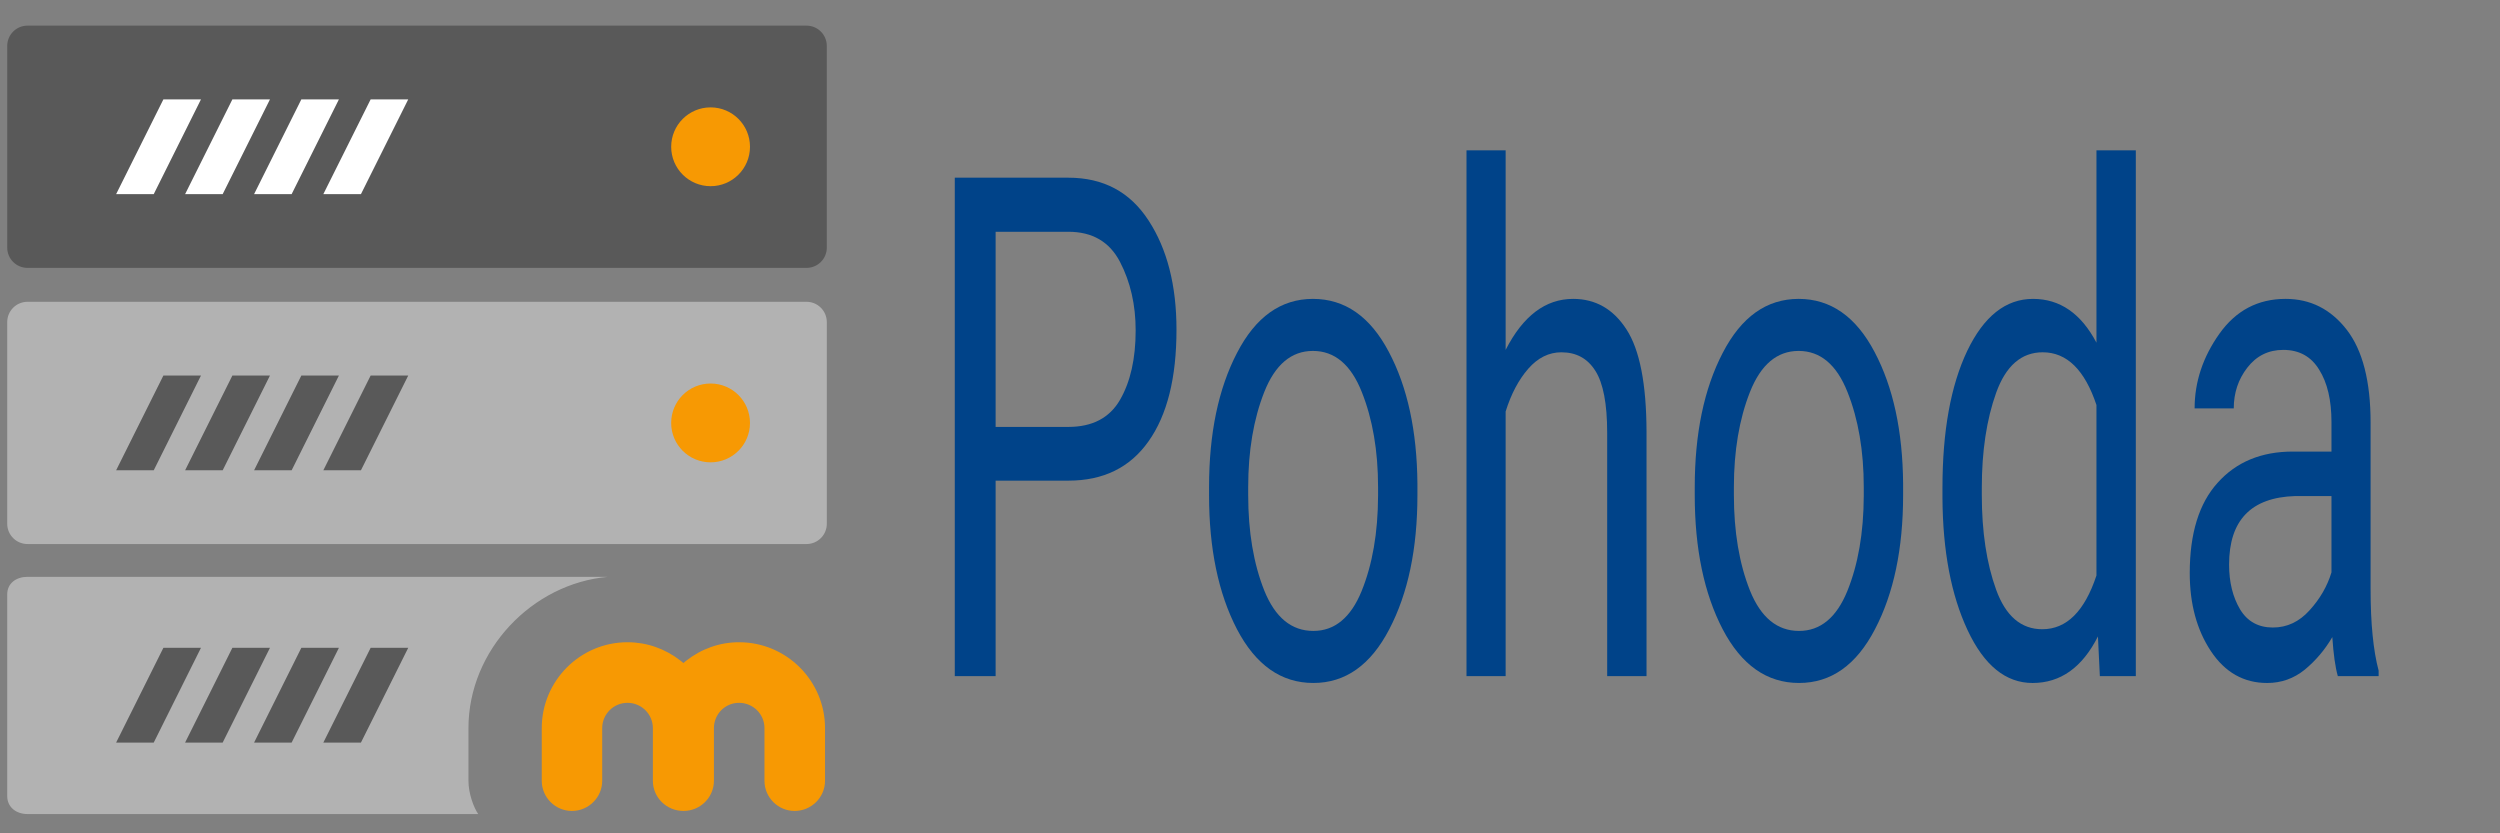 <?xml version="1.0" encoding="UTF-8" standalone="no"?>
<svg
   sodipodi:docname="mServer.svg"
   inkscape:version="1.2.2 (b0a8486541, 2022-12-01)"
   id="svg8"
   version="1.1"
   viewBox="0 0 300 100"
   height="100mm"
   width="300mm"
   xmlns:inkscape="http://www.inkscape.org/namespaces/inkscape"
   xmlns:sodipodi="http://sodipodi.sourceforge.net/DTD/sodipodi-0.dtd"
   xmlns="http://www.w3.org/2000/svg"
   xmlns:svg="http://www.w3.org/2000/svg"
   xmlns:rdf="http://www.w3.org/1999/02/22-rdf-syntax-ns#"
   xmlns:cc="http://creativecommons.org/ns#"
   xmlns:dc="http://purl.org/dc/elements/1.1/">
  <rect x="0" y="0" width="300" height="100" fill="#808080" stroke="none"/>
  <defs
     id="defs2">
    <inkscape:path-effect
       effect="perspective-envelope"
       up_left_point="-22.86,140.159"
       up_right_point="-20.134,140.176"
       down_left_point="-28.513,155.95"
       down_right_point="-14.537,155.95"
       id="path-effect794"
       is_visible="true"
       lpeversion="1"
       deform_type="perspective"
       horizontal_mirror="false"
       vertical_mirror="true"
       overflow_perspective="true" />
    <clipPath
       id="clipPath3444">
      <path
         id="path3446"
         d="M 11.52,162 C 11.52,81.677 135.307,16.56 288,16.56 440.693,16.56 564.48,81.678 564.48,162 564.48,242.322 440.693,307.44 288,307.44 135.307,307.44 11.52,242.32 11.52,162" />
    </clipPath>
    <radialGradient
       id="radialGradient3452"
       cx="0"
       cy="0"
       r="1"
       fx="0"
       fy="0"
       gradientTransform="matrix(363.06,0,0,-363.06,177.52,256.31)"
       gradientUnits="userSpaceOnUse"
       spreadMethod="pad">
      <stop
         id="stop3454"
         offset="0"
         stop-color="#aeb2d5" />
      <stop
         id="stop3456"
         offset="0.3"
         stop-color="#aeb2d5" />
      <stop
         id="stop3458"
         offset="0.75"
         stop-color="#484c89" />
      <stop
         id="stop3460"
         offset="1"
         stop-color="#484c89" />
    </radialGradient>
    <clipPath
       id="clipPath3468">
      <path
         id="path3470"
         d="M 0,324 H 576 V 0 H 0 Z" />
    </clipPath>
    <filter
       style="color-interpolation-filters:sRGB"
       inkscape:label="Drop Shadow"
       id="filter4622"
       x="-0.122"
       y="-0.211"
       width="1.294"
       height="1.509">
      <feFlood
         flood-opacity="0.498"
         flood-color="rgb(0,0,0)"
         result="flood"
         id="feFlood4612" />
      <feComposite
         in="flood"
         in2="SourceGraphic"
         operator="in"
         result="composite1"
         id="feComposite4614" />
      <feGaussianBlur
         in="composite1"
         stdDeviation="6"
         result="blur"
         id="feGaussianBlur4616" />
      <feOffset
         dx="6"
         dy="6"
         result="offset"
         id="feOffset4618" />
      <feComposite
         in="SourceGraphic"
         in2="offset"
         operator="over"
         result="fbSourceGraphic"
         id="feComposite4620" />
      <feColorMatrix
         result="fbSourceGraphicAlpha"
         in="fbSourceGraphic"
         values="0 0 0 -1 0 0 0 0 -1 0 0 0 0 -1 0 0 0 0 1 0"
         id="feColorMatrix4624" />
      <feFlood
         id="feFlood4626"
         flood-opacity="0.498"
         flood-color="rgb(0,0,0)"
         result="flood"
         in="fbSourceGraphic" />
      <feComposite
         in2="fbSourceGraphic"
         id="feComposite4628"
         in="flood"
         operator="in"
         result="composite1" />
      <feGaussianBlur
         id="feGaussianBlur4630"
         in="composite1"
         stdDeviation="6"
         result="blur" />
      <feOffset
         id="feOffset4632"
         dx="6"
         dy="6"
         result="offset" />
      <feComposite
         in2="offset"
         id="feComposite4634"
         in="fbSourceGraphic"
         operator="over"
         result="fbSourceGraphic" />
      <feColorMatrix
         result="fbSourceGraphicAlpha"
         in="fbSourceGraphic"
         values="0 0 0 -1 0 0 0 0 -1 0 0 0 0 -1 0 0 0 0 1 0"
         id="feColorMatrix4636" />
      <feFlood
         id="feFlood4638"
         flood-opacity="0.498"
         flood-color="rgb(0,0,0)"
         result="flood"
         in="fbSourceGraphic" />
      <feComposite
         in2="fbSourceGraphic"
         id="feComposite4640"
         in="flood"
         operator="in"
         result="composite1" />
      <feGaussianBlur
         id="feGaussianBlur4642"
         in="composite1"
         stdDeviation="6"
         result="blur" />
      <feOffset
         id="feOffset4644"
         dx="6"
         dy="6"
         result="offset" />
      <feComposite
         in2="offset"
         id="feComposite4646"
         in="fbSourceGraphic"
         operator="over"
         result="composite2" />
    </filter>
    <filter
       style="color-interpolation-filters:sRGB"
       inkscape:label="Blur"
       id="filter2058">
      <feGaussianBlur
         stdDeviation="10.563 0.01"
         result="fbSourceGraphic"
         id="feGaussianBlur2056" />
      <feColorMatrix
         result="fbSourceGraphicAlpha"
         in="fbSourceGraphic"
         values="0 0 0 -1 0 0 0 0 -1 0 0 0 0 -1 0 0 0 0 1 0"
         id="feColorMatrix2060" />
      <feGaussianBlur
         id="feGaussianBlur2062"
         stdDeviation="10.563 0.01"
         result="blur"
         in="fbSourceGraphic" />
    </filter>
    <linearGradient
       id="XMLID_1_"
       gradientUnits="userSpaceOnUse"
       x1="168.036"
       y1="168.21"
       x2="83.15"
       y2="83.324">
      <stop
         offset="0"
         style="stop-color:#6D7BB0"
         id="stop164" />
      <stop
         offset="1"
         style="stop-color:#99ACD2"
         id="stop165" />
    </linearGradient>
    <linearGradient
       id="XMLID_2_"
       gradientUnits="userSpaceOnUse"
       x1="168.718"
       y1="174.636"
       x2="83.832"
       y2="89.75">
      <stop
         offset="0"
         style="stop-color:#6D7BB0"
         id="stop171" />
      <stop
         offset="1"
         style="stop-color:#99ACD2"
         id="stop172" />
    </linearGradient>
    <linearGradient
       id="XMLID_3_"
       gradientUnits="userSpaceOnUse"
       x1="126.98"
       y1="130.992"
       x2="233.562"
       y2="237.576"
       gradientTransform="matrix(0.993,-0.119,-0.056,1.014,7.756,8.876)">
      <stop
         offset="0"
         style="stop-color:#D8E1ED"
         id="stop178" />
      <stop
         offset="1"
         style="stop-color:#5E76AA"
         id="stop179" />
    </linearGradient>
    <linearGradient
       id="XMLID_4_"
       gradientUnits="userSpaceOnUse"
       x1="126.038"
       y1="144.818"
       x2="126.038"
       y2="77.567">
      <stop
         offset="0"
         style="stop-color:#808DC2"
         id="stop185" />
      <stop
         offset="1"
         style="stop-color:#5E76AA"
         id="stop186" />
    </linearGradient>
    <linearGradient
       id="XMLID_5_"
       gradientUnits="userSpaceOnUse"
       x1="121.277"
       y1="91.972"
       x2="121.277"
       y2="13.388"
       gradientTransform="matrix(0.993,-0.119,-0.056,1.014,7.756,8.876)">
      <stop
         offset="0"
         style="stop-color:#DBE8F2"
         id="stop192" />
      <stop
         offset="0.285"
         style="stop-color:#D9E6F1"
         id="stop193" />
      <stop
         offset="0.436"
         style="stop-color:#D1DFED"
         id="stop194" />
      <stop
         offset="0.556"
         style="stop-color:#C3D3E7"
         id="stop195" />
      <stop
         offset="0.659"
         style="stop-color:#B0C3DF"
         id="stop196" />
      <stop
         offset="0.752"
         style="stop-color:#97ADD3"
         id="stop197" />
      <stop
         offset="0.837"
         style="stop-color:#7893C5"
         id="stop198" />
      <stop
         offset="0.916"
         style="stop-color:#5473B5"
         id="stop199" />
      <stop
         offset="0.989"
         style="stop-color:#2B50A2"
         id="stop200" />
      <stop
         offset="1"
         style="stop-color:#244A9F"
         id="stop201" />
    </linearGradient>
  </defs>
  <sodipodi:namedview
     inkscape:window-maximized="1"
     inkscape:window-y="240"
     inkscape:window-x="2560"
     inkscape:window-height="1171"
     inkscape:window-width="1920"
     showgrid="false"
     inkscape:document-rotation="0"
     inkscape:current-layer="g2598"
     inkscape:document-units="mm"
     inkscape:cy="333.35034"
     inkscape:cx="636.3961"
     inkscape:zoom="0.49497475"
     inkscape:pageshadow="2"
     inkscape:pageopacity="0.0"
     borderopacity="1.0"
     bordercolor="#666666"
     pagecolor="#ffffff"
     id="base"
     inkscape:showpageshadow="2"
     inkscape:pagecheckerboard="0"
     inkscape:deskcolor="#d1d1d1" />
  <g
     id="layer1"
     inkscape:groupmode="layer"
     inkscape:label="Vrstva 1" />
  <g
     inkscape:label="Vrstva 3"
     id="layer3"
     inkscape:groupmode="layer">
    <g
       transform="matrix(1.403,0,0,1.403,120.676,7.023)"
       id="g2598">
      <g
         id="g3038"
         transform="matrix(1.402,0,0,1.402,-113.435,-926.594)">
        <path
           fill="#b2b2b2"
           d="m 48.138,704.971 v -3.212 c 0,-4.757 3.885,-8.827 8.521,-9.23 H 21.237 c -0.683,0 -1.237,0.388 -1.237,1.071 v 12.304 c 0,0.685 0.554,1.097 1.237,1.097 h 27.497 c -0.28,-0.401 -0.596,-1.264 -0.596,-2.03 z"
           id="path2988" />
        <path
           fill="#595959"
           d="m 70,672.444 c 0,0.686 -0.555,1.237 -1.238,1.237 H 21.237 c -0.683,0 -1.237,-0.552 -1.237,-1.237 v -12.303 c 0,-0.686 0.554,-1.239 1.237,-1.239 h 47.525 c 0.683,0 1.238,0.554 1.238,1.239 z"
           id="path2990" />
        <circle
           fill="#f79903"
           cx="62.91"
           cy="666.293"
           r="2.404"
           id="circle2992" />
        <g
           id="g3004">
          <polygon
             fill-rule="evenodd"
             clip-rule="evenodd"
             fill="#ffffff"
             points="40.235,663.401 37.351,669.182 35.06,669.182 37.943,663.401 "
             id="polygon2994" />
          <g
             id="g3002">
            <polygon
               fill-rule="evenodd"
               clip-rule="evenodd"
               fill="#ffffff"
               points="31.82,663.401 28.938,669.182 26.644,669.182 29.527,663.401 "
               id="polygon2996" />
            <polygon
               fill-rule="evenodd"
               clip-rule="evenodd"
               fill="#ffffff"
               points="36.029,663.401 33.144,669.182 30.852,669.182 33.736,663.401 "
               id="polygon2998" />
            <polygon
               fill-rule="evenodd"
               clip-rule="evenodd"
               fill="#ffffff"
               points="44.464,663.401 41.579,669.182 39.285,669.182 42.171,663.401 "
               id="polygon3000" />
          </g>
        </g>
        <path
           fill="#b2b2b2"
           d="m 70,689.291 c 0,0.685 -0.555,1.237 -1.238,1.237 H 21.237 c -0.683,0 -1.237,-0.553 -1.237,-1.237 v -12.304 c 0,-0.684 0.554,-1.237 1.237,-1.237 h 47.525 c 0.683,0 1.238,0.554 1.238,1.237 z"
           id="path3006" />
        <path
           fill="#f79903"
           d="m 65.313,683.141 c 0,1.326 -1.077,2.403 -2.404,2.403 -1.329,0 -2.404,-1.077 -2.404,-2.403 0,-1.331 1.075,-2.406 2.404,-2.406 1.327,-10e-4 2.404,1.075 2.404,2.406 z"
           id="path3008" />
        <g
           id="g3020">
          <polygon
             fill-rule="evenodd"
             clip-rule="evenodd"
             fill="#595959"
             points="40.235,680.249 37.351,686.029 35.06,686.029 37.943,680.249 "
             id="polygon3010" />
          <g
             id="g3018">
            <polygon
               fill-rule="evenodd"
               clip-rule="evenodd"
               fill="#595959"
               points="31.82,680.249 28.938,686.029 26.644,686.029 29.527,680.249 "
               id="polygon3012" />
            <polygon
               fill-rule="evenodd"
               clip-rule="evenodd"
               fill="#595959"
               points="36.029,680.249 33.144,686.029 30.852,686.029 33.736,680.249 "
               id="polygon3014" />
            <polygon
               fill-rule="evenodd"
               clip-rule="evenodd"
               fill="#595959"
               points="44.464,680.249 41.579,686.029 39.285,686.029 42.171,680.249 "
               id="polygon3016" />
          </g>
        </g>
        <g
           id="g3032">
          <polygon
             fill-rule="evenodd"
             clip-rule="evenodd"
             fill="#595959"
             points="40.235,696.86 37.351,702.64 35.06,702.64 37.943,696.86 "
             id="polygon3022" />
          <g
             id="g3030">
            <polygon
               fill-rule="evenodd"
               clip-rule="evenodd"
               fill="#595959"
               points="31.82,696.86 28.938,702.64 26.644,702.64 29.527,696.86 "
               id="polygon3024" />
            <polygon
               fill-rule="evenodd"
               clip-rule="evenodd"
               fill="#595959"
               points="36.029,696.86 33.144,702.64 30.852,702.64 33.736,696.86 "
               id="polygon3026" />
            <polygon
               fill-rule="evenodd"
               clip-rule="evenodd"
               fill="#595959"
               points="44.464,696.86 41.579,702.64 39.285,702.64 42.171,696.86 "
               id="polygon3028" />
          </g>
        </g>
        <g
           id="g3036">
          <path
             fill="#f79903"
             d="m 68.036,706.811 c -1.012,0 -1.839,-0.825 -1.839,-1.84 v -3.212 c 0,-0.855 -0.695,-1.544 -1.552,-1.544 -0.848,0 -1.532,0.688 -1.532,1.544 v 3.212 c 0,1.015 -0.835,1.84 -1.853,1.84 -1.044,0 -1.871,-0.825 -1.871,-1.84 v -3.212 c 0,-0.855 -0.7,-1.544 -1.548,-1.544 -0.849,0 -1.543,0.688 -1.543,1.544 v 3.212 c 0,1.015 -0.832,1.84 -1.847,1.84 -1.015,0 -1.841,-0.825 -1.841,-1.84 v -3.212 c 0,-2.886 2.343,-5.24 5.232,-5.24 1.181,0 2.306,0.398 3.242,1.131 l 0.168,0.139 0.167,-0.139 c 0.931,-0.732 2.049,-1.131 3.227,-1.131 2.898,0 5.246,2.354 5.246,5.24 v 3.212 c -0.002,1.014 -0.835,1.84 -1.856,1.84 z"
             id="path3034" />
        </g>
      </g>
      <g
         aria-label="Pohoda"
         transform="scale(0.786,1.272)"
         id="text1235"
         style="font-size:47.143px;line-height:1.25;font-family:Roboto;-inkscape-font-specification:Roboto;fill:#004389;stroke-width:1.179">
        <path
           d="M -1.09,28.385 V 41.529 H -5.533 V 8.013 H 6.829 q 5.709,0 8.724,2.877 3.039,2.877 3.039,7.343 0,4.857 -3.039,7.504 -3.015,2.647 -8.724,2.647 z m 0,-16.735 v 13.121 h 7.919 q 3.913,0 5.617,-1.819 1.703,-1.819 1.703,-4.673 0,-2.578 -1.703,-4.604 -1.703,-2.026 -5.617,-2.026 z"
           id="path523" />
        <path
           d="m 22.136,28.822 q 0,-5.409 3.039,-9.023 3.039,-3.637 8.264,-3.637 5.225,0 8.264,3.568 3.039,3.545 3.108,8.862 v 0.76 q 0,5.409 -3.062,9.023 -3.039,3.614 -8.264,3.614 -5.248,0 -8.31,-3.614 -3.039,-3.614 -3.039,-9.023 z m 4.259,0.529 q 0,3.706 1.749,6.422 1.772,2.716 5.34,2.716 3.476,0 5.248,-2.67 1.772,-2.693 1.795,-6.399 v -0.598 q 0,-3.66 -1.772,-6.399 -1.772,-2.762 -5.317,-2.762 -3.522,0 -5.294,2.762 -1.749,2.739 -1.749,6.399 z"
           id="path525" />
        <path
           d="m 60.486,19.753 q -2.049,0 -3.614,1.105 -1.565,1.105 -2.463,2.877 V 41.529 H 50.151 V 6.171 h 4.259 V 19.592 q 2.831,-3.43 7.343,-3.43 3.66,0 5.801,2.049 2.164,2.049 2.187,6.883 v 16.436 h -4.282 v -16.367 q 0,-2.923 -1.289,-4.166 -1.266,-1.243 -3.683,-1.243 z"
           id="path527" />
        <path
           d="m 74.988,28.822 q 0,-5.409 3.039,-9.023 3.039,-3.637 8.264,-3.637 5.225,0 8.264,3.568 3.039,3.545 3.108,8.862 v 0.76 q 0,5.409 -3.062,9.023 -3.039,3.614 -8.264,3.614 -5.248,0 -8.31,-3.614 -3.039,-3.614 -3.039,-9.023 z m 4.259,0.529 q 0,3.706 1.749,6.422 1.772,2.716 5.34,2.716 3.476,0 5.248,-2.67 1.772,-2.693 1.795,-6.399 v -0.598 q 0,-3.66 -1.772,-6.399 -1.772,-2.762 -5.317,-2.762 -3.522,0 -5.294,2.762 -1.749,2.739 -1.749,6.399 z"
           id="path529" />
        <path
           d="m 119.07,41.529 -0.207,-2.67 q -2.555,3.131 -7.113,3.131 -4.374,0 -7.067,-3.545 -2.693,-3.545 -2.739,-8.908 v -0.668 q 0,-5.709 2.693,-9.208 2.716,-3.499 7.159,-3.499 4.397,0 6.906,2.946 V 6.171 h 4.282 V 41.529 Z M 106.225,29.352 q 0,3.706 1.565,6.376 1.565,2.647 5.018,2.647 3.959,0 5.893,-3.614 V 23.298 q -1.911,-3.545 -5.847,-3.545 -3.476,0 -5.064,2.716 -1.565,2.693 -1.565,6.399 z"
           id="path531" />
        <path
           d="m 144.966,41.529 q -0.414,-0.898 -0.599,-2.624 -1.197,1.266 -2.992,2.187 -1.795,0.898 -4.097,0.898 -3.821,0 -6.123,-2.141 -2.302,-2.141 -2.302,-5.248 0,-4.005 3.039,-6.077 3.039,-2.095 8.172,-2.095 h 4.212 v -1.98 q 0,-2.21 -1.335,-3.522 -1.312,-1.335 -3.913,-1.335 -2.417,0 -3.913,1.197 -1.473,1.174 -1.473,2.739 h -4.259 q 0,-2.67 2.693,-5.018 2.693,-2.348 7.205,-2.348 4.051,0 6.652,2.072 2.601,2.072 2.601,6.261 v 11.187 q 0,3.453 0.875,5.479 v 0.368 z m -7.067,-3.269 q 2.302,0 3.982,-1.151 1.703,-1.151 2.394,-2.555 v -5.133 h -3.959 q -7.182,0.138 -7.182,4.604 0,1.772 1.197,3.015 1.197,1.22 3.568,1.22 z"
           id="path533" />
      </g>
    </g>
  </g>
  <g
     inkscape:label="Vrstva 2"
     id="layer2"
     inkscape:groupmode="layer" />
</svg>
